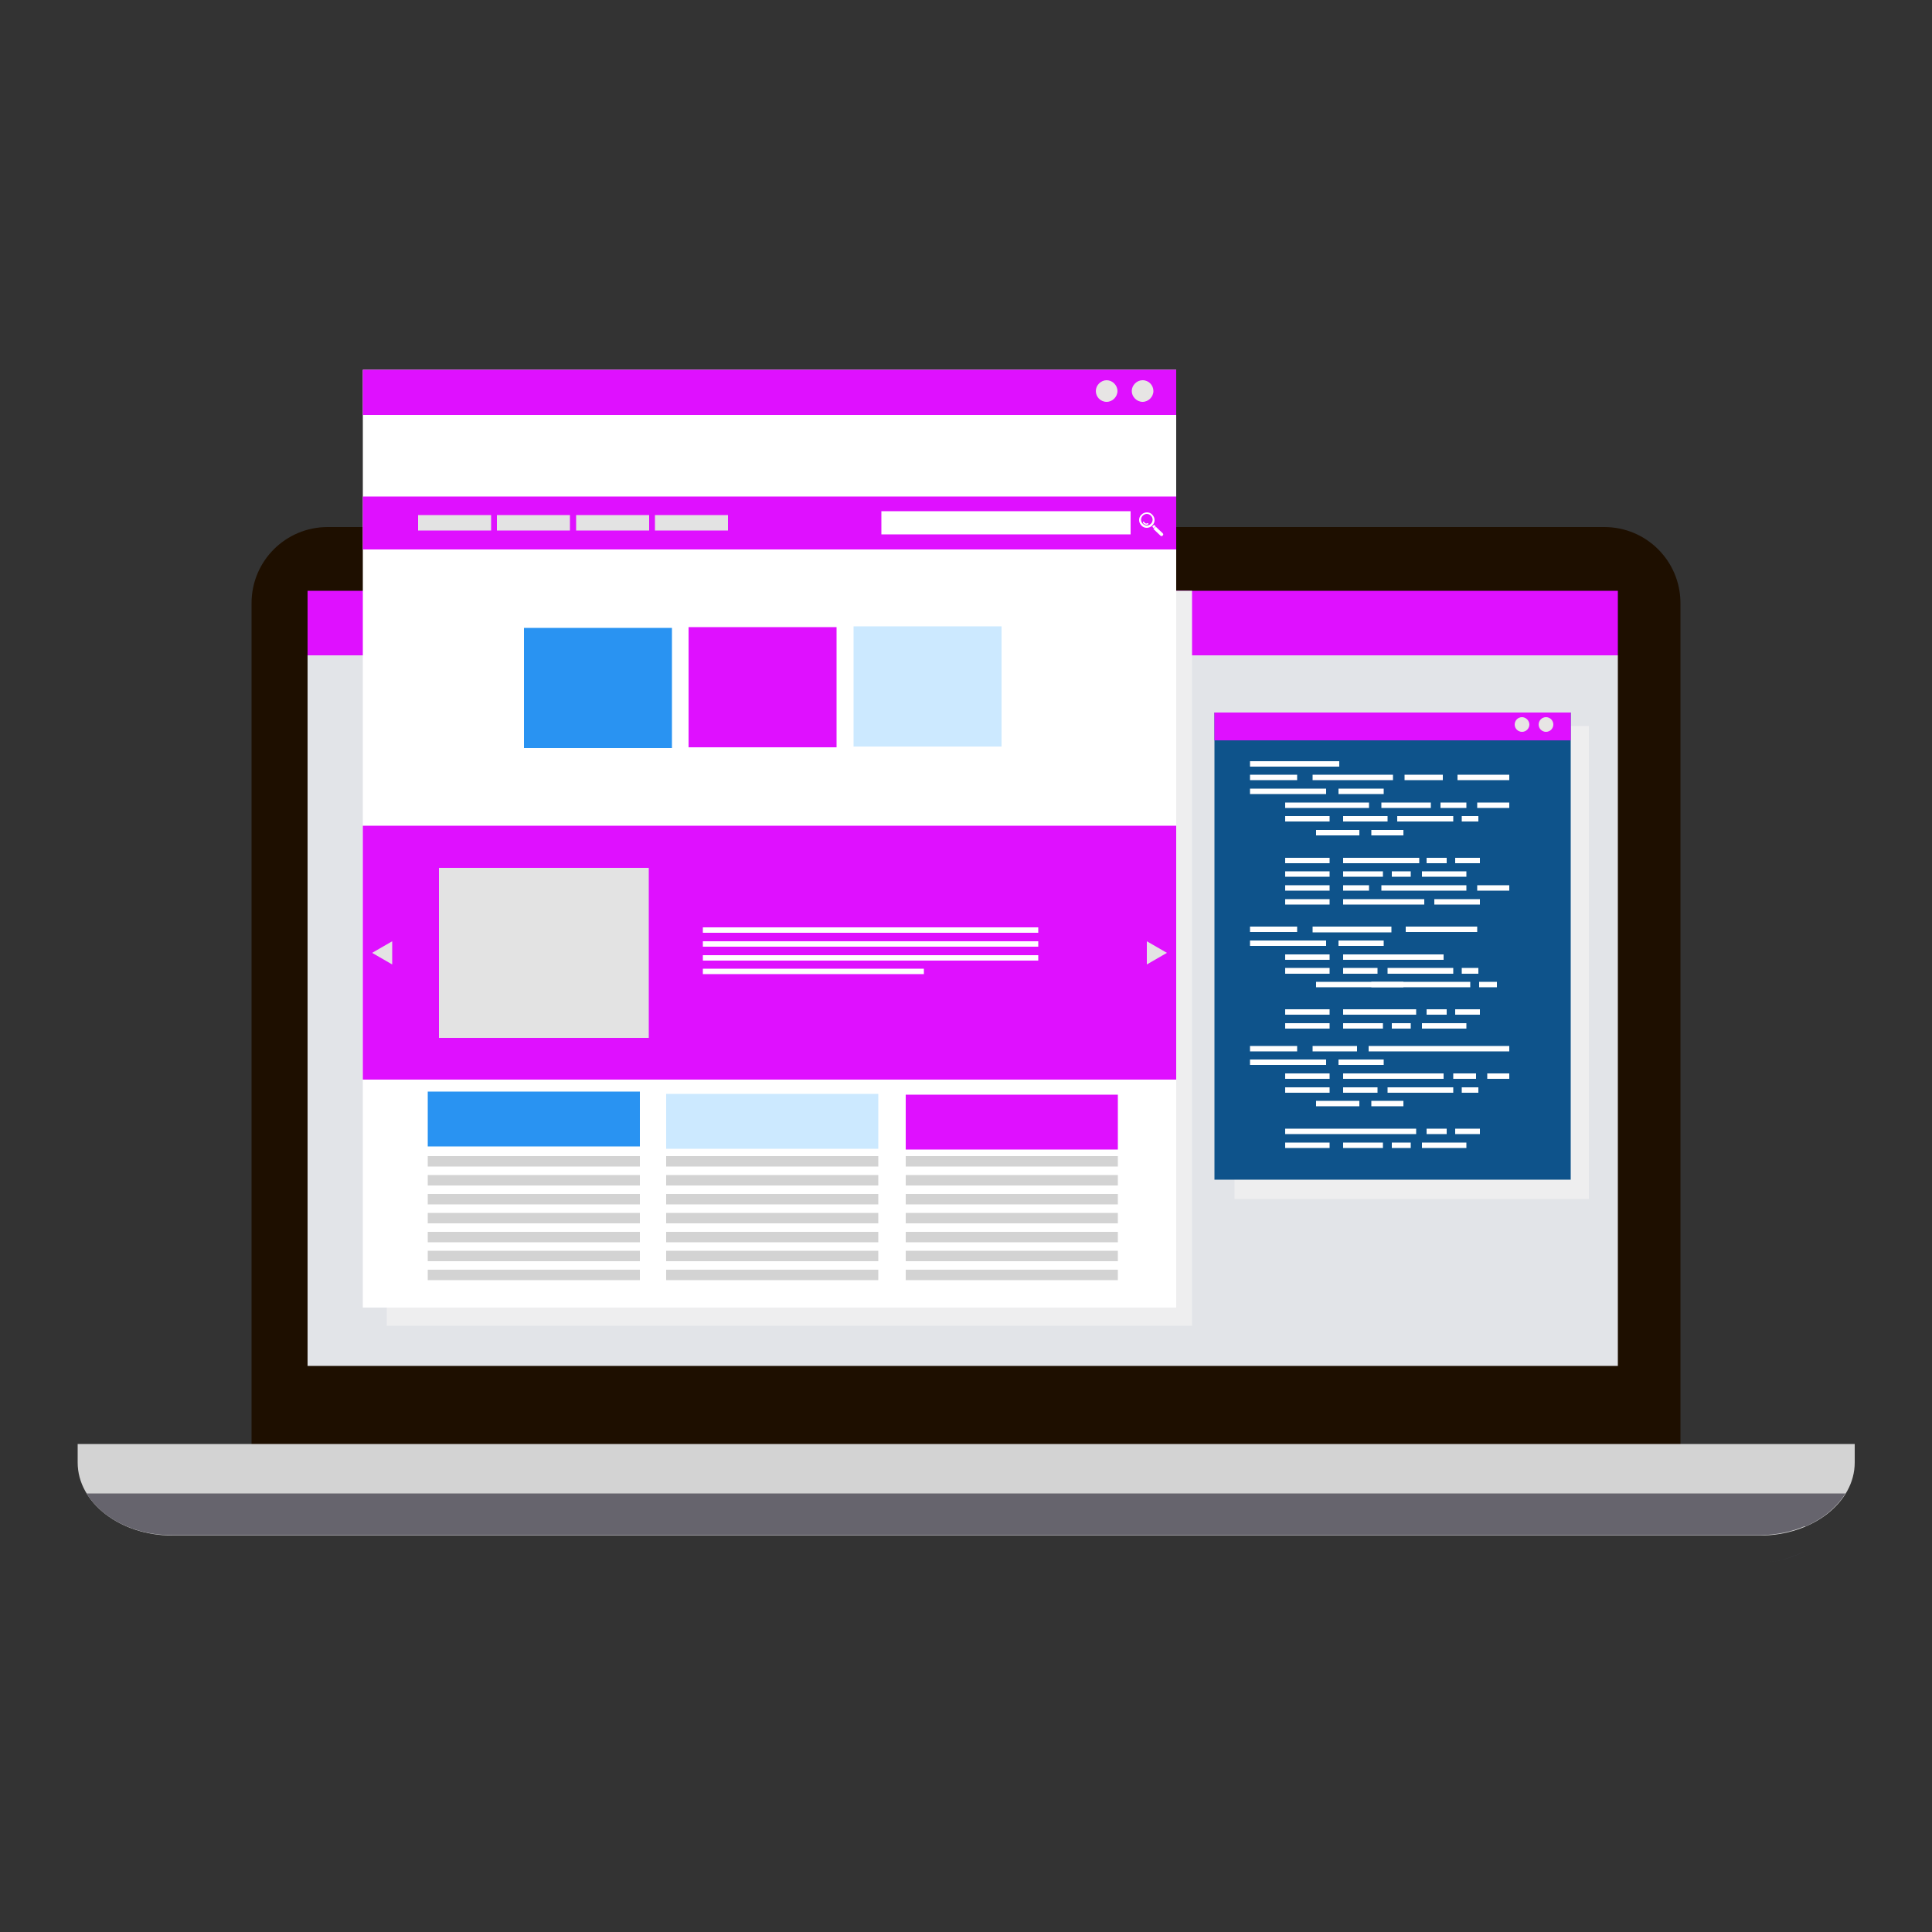 <svg xmlns="http://www.w3.org/2000/svg" xmlns:xlink="http://www.w3.org/1999/xlink" version="1.1" x="0px" y="0px" viewBox="0 0 500 500" style="enable-background:new 0 0 500 500;" xml:space="preserve">
<rect x="0" y="0" width="500" height="500" fill="#333333" stroke="none"/>
<style xmlns="http://www.w3.org/2000/svg" type="text/css">
	.st0{fill-rule:evenodd;clip-rule:evenodd;fill:#1E0F00;}
	.st1{fill-rule:evenodd;clip-rule:evenodd;fill:#D3D3D3;}
	.st2{fill-rule:evenodd;clip-rule:evenodd;fill:#E2E4E8;}
	.st3{fill-rule:evenodd;clip-rule:evenodd;fill:#EEEEEF;}
	.st4{fill-rule:evenodd;clip-rule:evenodd;fill:#df10ff;}
	.st5{fill-rule:evenodd;clip-rule:evenodd;fill:#535671;}
	.st6{fill-rule:evenodd;clip-rule:evenodd;fill:#66646D;}
	.st7{fill-rule:evenodd;clip-rule:evenodd;fill:#0E538B;}
	.st8{fill-rule:evenodd;clip-rule:evenodd;fill:#FFFFFF;}
	.st9{fill-rule:evenodd;clip-rule:evenodd;fill:#E7E5E4;}
	.st10{fill-rule:evenodd;clip-rule:evenodd;fill:#E3E3E3;}
	.st11{fill-rule:evenodd;clip-rule:evenodd;fill:#2993F2;}
	.st12{fill-rule:evenodd;clip-rule:evenodd;fill:#CCE9FF;}
</style>
<g xmlns="http://www.w3.org/2000/svg" id="BACKGROUND">
</g>
<g xmlns="http://www.w3.org/2000/svg" id="OBJECTS">
	<g>
		<path class="st0" d="M434.9,375.2c0,10.9-8.8,19.7-19.7,19.7H84.8c-10.9,0-19.7-8.8-19.7-19.7V156.1c0-10.9,8.8-19.7,19.7-19.7    h330.4c10.9,0,19.7,8.8,19.7,19.7V375.2z"/>
		<path class="st1" d="M20.1,373.7v4.8c0,10.4,11,18.9,24.5,18.9h410.9c13.5,0,24.5-8.5,24.5-18.9v-4.8H20.1z"/>
		<polygon class="st2" points="79.6,152.9 79.6,353.5 418.7,353.5 418.7,169.6 79.6,169.6   "/>
		<rect x="319.5" y="187.9" class="st3" width="91.7" height="122.4"/>
		<rect x="79.6" y="152.9" class="st4" width="339.1" height="16.7"/>
		<rect x="100.1" y="152.9" class="st3" width="208.4" height="190.2"/>
		<path class="st5" d="M455.5,404.3C455.5,404.3,455.5,404.3,455.5,404.3L455.5,404.3C455.5,404.3,455.5,404.3,455.5,404.3    L455.5,404.3z M44.4,404.3L44.4,404.3L44.4,404.3L44.4,404.3L44.4,404.3L44.4,404.3z M455.6,404.3L455.6,404.3    C455.6,404.3,455.6,404.3,455.6,404.3C455.6,404.3,455.6,404.3,455.6,404.3L455.6,404.3z M455.8,404.3L455.8,404.3    C455.7,404.3,455.7,404.3,455.8,404.3C455.7,404.3,455.7,404.3,455.8,404.3L455.8,404.3z M455.9,404.3L455.9,404.3    C455.8,404.3,455.8,404.3,455.9,404.3C455.8,404.3,455.8,404.3,455.9,404.3L455.9,404.3z M467.1,401.4L467.1,401.4    c-3.4,1.8-7.2,2.9-11.2,2.9C459.9,404.3,463.8,403.2,467.1,401.4L467.1,401.4z M467.2,401.3L467.2,401.3    C467.2,401.4,467.2,401.4,467.2,401.3C467.2,401.4,467.2,401.4,467.2,401.3L467.2,401.3z M467.3,401.3L467.3,401.3    c0,0-0.1,0-0.1,0.1C467.2,401.3,467.3,401.3,467.3,401.3L467.3,401.3z M467.4,401.2L467.4,401.2    C467.4,401.3,467.3,401.3,467.4,401.2C467.3,401.3,467.4,401.3,467.4,401.2L467.4,401.2z M467.5,401.2L467.5,401.2    C467.4,401.2,467.4,401.2,467.5,401.2C467.4,401.2,467.4,401.2,467.5,401.2L467.5,401.2z M467.6,401.1L467.6,401.1    C467.5,401.1,467.5,401.2,467.6,401.1C467.5,401.2,467.5,401.1,467.6,401.1L467.6,401.1z M467.6,401.1L467.6,401.1    C467.6,401.1,467.6,401.1,467.6,401.1C467.6,401.1,467.6,401.1,467.6,401.1z"/>
		<path class="st6" d="M477.6,386.5H22.4c3.9,6.4,12.3,10.8,22,10.8h0c0,0,0.1,0,0.1,0h410.9c0,0,0,0,0,0c0,0,0.1,0,0.1,0    c0,0,0,0,0,0c0,0,0,0,0.1,0c0,0,0.1,0,0.1,0c0,0,0,0,0,0c0,0,0,0,0.1,0c0,0,0,0,0,0c4.1-0.1,7.9-0.9,11.2-2.3c0,0,0,0,0,0    c0,0,0,0,0.1,0c0,0,0,0,0,0c0,0,0.1,0,0.1,0c0,0,0,0,0,0c0,0,0,0,0,0c0,0,0,0,0,0c0,0,0,0,0,0c0,0,0,0,0.1,0c0,0,0,0,0,0    c0,0,0,0,0.1,0c0,0,0,0,0,0C472,392.9,475.4,390,477.6,386.5z"/>
		<g>
			<rect x="314.3" y="184.4" class="st7" width="92.2" height="120.9"/>
			<g>
				<rect x="323.5" y="197" class="st8" width="23.1" height="1.4"/>
				<rect x="323.5" y="200.5" class="st8" width="12.2" height="1.4"/>
				<rect x="323.5" y="204.1" class="st8" width="19.7" height="1.4"/>
				<rect x="332.6" y="211.2" class="st8" width="11.5" height="1.4"/>
				<rect x="340.6" y="214.8" class="st8" width="11.2" height="1.4"/>
				<rect x="339.7" y="200.5" class="st8" width="20.8" height="1.4"/>
				<rect x="363.5" y="200.5" class="st8" width="9.9" height="1.4"/>
				<rect x="377.2" y="200.5" class="st8" width="13.4" height="1.4"/>
				<rect x="346.4" y="204.1" class="st8" width="11.7" height="1.4"/>
				<polygon class="st8" points="344.1,207.7 341.9,207.7 332.6,207.7 332.6,209.1 341.9,209.1 344.1,209.1 354.3,209.1       354.3,207.7     "/>
				<rect x="347.6" y="211.2" class="st8" width="11.5" height="1.4"/>
				<rect x="357.5" y="207.7" class="st8" width="12.8" height="1.4"/>
				<rect x="372.8" y="207.7" class="st8" width="6.7" height="1.4"/>
				<rect x="382.3" y="207.7" class="st8" width="8.3" height="1.4"/>
				<rect x="361.6" y="211.2" class="st8" width="14.5" height="1.4"/>
				<rect x="378.3" y="211.2" class="st8" width="4.3" height="1.4"/>
				<rect x="354.9" y="214.8" class="st8" width="8.3" height="1.4"/>
				<rect x="332.6" y="222" class="st8" width="11.5" height="1.4"/>
				<rect x="332.6" y="225.5" class="st8" width="11.5" height="1.4"/>
				<rect x="347.6" y="225.5" class="st8" width="10.3" height="1.4"/>
				<polygon class="st8" points="359.1,222 357.5,222 347.6,222 347.6,223.4 357.5,223.4 359.1,223.4 367.3,223.4 367.3,222     "/>
				<rect x="369.2" y="222" class="st8" width="5.2" height="1.4"/>
				<rect x="376.6" y="222" class="st8" width="6.4" height="1.4"/>
				<rect x="368" y="225.5" class="st8" width="11.5" height="1.4"/>
				<rect x="332.6" y="229.1" class="st8" width="11.5" height="1.4"/>
				<rect x="332.6" y="232.7" class="st8" width="11.5" height="1.4"/>
				<rect x="347.6" y="229.1" class="st8" width="6.7" height="1.4"/>
				<rect x="347.6" y="232.7" class="st8" width="21" height="1.4"/>
				<polygon class="st8" points="370.2,229.1 365,229.1 357.5,229.1 357.5,230.5 365,230.5 370.2,230.5 379.5,230.5 379.5,229.1           "/>
				<rect x="382.3" y="229.1" class="st8" width="8.3" height="1.4"/>
				<rect x="371.2" y="232.7" class="st8" width="11.8" height="1.4"/>
				<rect x="360.2" y="225.5" class="st8" width="4.9" height="1.4"/>
				<rect x="323.5" y="239.8" class="st8" width="12.2" height="1.4"/>
				<rect x="323.5" y="243.4" class="st8" width="19.7" height="1.4"/>
				<rect x="332.6" y="247" class="st8" width="11.5" height="1.4"/>
				<rect x="332.6" y="250.5" class="st8" width="11.5" height="1.5"/>
				<polygon class="st8" points="356.4,239.8 354.2,239.8 339.7,239.8 339.7,241.3 354.2,241.3 356.4,241.3 360.1,241.3       360.1,239.8     "/>
				<rect x="363.8" y="239.8" class="st8" width="18.5" height="1.4"/>
				<rect x="346.4" y="243.4" class="st8" width="11.7" height="1.4"/>
				<rect x="347.6" y="250.5" class="st8" width="8.9" height="1.5"/>
				<polygon class="st8" points="365.3,247 363.8,247 347.6,247 347.6,248.4 363.8,248.4 365.3,248.4 373.6,248.4 373.6,247     "/>
				<rect x="359.1" y="250.5" class="st8" width="17" height="1.5"/>
				<rect x="378.3" y="250.5" class="st8" width="4.3" height="1.5"/>
				<rect x="354.9" y="254.1" class="st8" width="8.3" height="1.4"/>
				<polygon class="st8" points="351.7,254.1 348.7,254.1 340.6,254.1 340.6,255.5 348.7,255.5 351.7,255.5 380.5,255.5       380.5,254.1     "/>
				<rect x="382.8" y="254.1" class="st8" width="4.6" height="1.4"/>
				<rect x="332.6" y="261.2" class="st8" width="11.5" height="1.4"/>
				<rect x="332.6" y="264.8" class="st8" width="11.5" height="1.4"/>
				<rect x="347.6" y="261.2" class="st8" width="18.9" height="1.4"/>
				<rect x="347.6" y="264.8" class="st8" width="10.3" height="1.4"/>
				<rect x="369.2" y="261.2" class="st8" width="5.2" height="1.4"/>
				<rect x="376.6" y="261.2" class="st8" width="6.4" height="1.4"/>
				<rect x="368" y="264.8" class="st8" width="11.5" height="1.4"/>
				<rect x="360.2" y="264.8" class="st8" width="4.9" height="1.4"/>
				<rect x="323.5" y="270.7" class="st8" width="12.2" height="1.4"/>
				<rect x="323.5" y="274.2" class="st8" width="19.7" height="1.4"/>
				<rect x="332.6" y="277.8" class="st8" width="11.5" height="1.4"/>
				<rect x="332.6" y="281.4" class="st8" width="11.5" height="1.4"/>
				<rect x="340.6" y="284.9" class="st8" width="11.2" height="1.4"/>
				<rect x="339.7" y="270.7" class="st8" width="11.5" height="1.4"/>
				<polygon class="st8" points="366.3,270.7 363.8,270.7 354.2,270.7 354.2,272.1 363.8,272.1 366.3,272.1 390.6,272.1       390.6,270.7     "/>
				<rect x="346.4" y="274.2" class="st8" width="11.7" height="1.4"/>
				<rect x="347.6" y="281.4" class="st8" width="8.9" height="1.4"/>
				<polygon class="st8" points="365,277.8 363.8,277.8 347.6,277.8 347.6,279.2 363.8,279.2 365,279.2 373.6,279.2 373.6,277.8           "/>
				<rect x="376.1" y="277.8" class="st8" width="5.9" height="1.4"/>
				<rect x="384.9" y="277.8" class="st8" width="5.7" height="1.4"/>
				<rect x="359.1" y="281.4" class="st8" width="17" height="1.4"/>
				<rect x="378.3" y="281.4" class="st8" width="4.3" height="1.4"/>
				<rect x="354.9" y="284.9" class="st8" width="8.3" height="1.4"/>
				<rect x="332.6" y="295.7" class="st8" width="11.5" height="1.4"/>
				<polygon class="st8" points="344.1,292.1 339.9,292.1 332.6,292.1 332.6,293.5 339.9,293.5 344.1,293.5 366.5,293.5       366.5,292.1     "/>
				<rect x="347.6" y="295.7" class="st8" width="10.3" height="1.4"/>
				<rect x="369.2" y="292.1" class="st8" width="5.2" height="1.4"/>
				<rect x="376.6" y="292.1" class="st8" width="6.4" height="1.4"/>
				<rect x="368" y="295.7" class="st8" width="11.5" height="1.4"/>
				<rect x="360.2" y="295.7" class="st8" width="4.9" height="1.4"/>
			</g>
			<rect x="314.3" y="184.4" class="st4" width="92.2" height="7.2"/>
			<path class="st9" d="M402,187.5c0,1-0.8,1.9-1.9,1.9c-1,0-1.9-0.8-1.9-1.9c0-1,0.8-1.9,1.9-1.9C401.2,185.6,402,186.5,402,187.5z     "/>
			<path class="st9" d="M395.8,187.5c0,1-0.8,1.9-1.9,1.9c-1,0-1.9-0.8-1.9-1.9c0-1,0.8-1.9,1.9-1.9     C394.9,185.6,395.8,186.5,395.8,187.5z"/>
		</g>
		<g>
			<rect x="93.9" y="95.7" class="st8" width="210.5" height="242.7"/>
			<rect x="93.9" y="95.7" class="st4" width="210.5" height="11.7"/>
			<path class="st9" d="M298.5,101.2c0,1.5-1.3,2.8-2.8,2.8c-1.5,0-2.8-1.3-2.8-2.8c0-1.5,1.3-2.8,2.8-2.8     C297.3,98.4,298.5,99.7,298.5,101.2z"/>
			<path class="st9" d="M289.2,101.2c0,1.5-1.3,2.8-2.8,2.8c-1.6,0-2.8-1.3-2.8-2.8c0-1.5,1.3-2.8,2.8-2.8     C287.9,98.4,289.2,99.7,289.2,101.2z"/>
			<rect x="93.9" y="128.5" class="st4" width="210.5" height="13.7"/>
			<rect x="228.1" y="132.3" class="st8" width="64.5" height="6"/>
			<g>
				<rect x="108.2" y="133.3" class="st10" width="18.9" height="4"/>
				<rect x="128.6" y="133.3" class="st10" width="18.9" height="4"/>
				<rect x="149.1" y="133.3" class="st10" width="18.9" height="4"/>
				<rect x="169.5" y="133.3" class="st10" width="18.9" height="4"/>
			</g>
			<rect x="135.6" y="162.5" class="st11" width="38.3" height="31.1"/>
			<path class="st8" d="M296.8,133c-0.8,0-1.5,0.7-1.5,1.5c0,0.8,0.7,1.5,1.5,1.5c0.8,0,1.5-0.7,1.5-1.5     C298.3,133.7,297.6,133,296.8,133L296.8,133z M295.4,133.2L295.4,133.2c0.8-0.8,2.1-0.8,2.8,0c0.8,0.8,0.8,2,0,2.8     c-0.8,0.8-2.1,0.8-2.8,0C294.6,135.2,294.6,133.9,295.4,133.2z"/>
			<path class="st8" d="M298.6,136.7l-0.4-0.4c0.1-0.1,0.2-0.1,0.2-0.2c0.1-0.1,0.2-0.2,0.2-0.3l0.5,0.4L298.6,136.7z"/>
			<path class="st8" d="M300.9,138c0.2,0.2,0.2,0.4,0,0.6c-0.2,0.2-0.4,0.2-0.6,0l-1.8-1.7l0.6-0.6L300.9,138z"/>
			<path class="st8" d="M296.7,135.8c0.1,0,0.3,0,0.4-0.1h0c0.1,0,0.1-0.1,0.1-0.2c0-0.1-0.1-0.1-0.2-0.1c-0.1,0-0.2,0.1-0.3,0.1     c-0.3,0-0.5-0.2-0.6-0.4c0-0.1-0.1-0.1-0.2-0.1c-0.1,0-0.1,0.1-0.1,0.2C295.9,135.6,296.3,135.8,296.7,135.8L296.7,135.8z"/>
			<rect x="178.2" y="162.3" class="st4" width="38.3" height="31.1"/>
			<rect x="220.9" y="162.1" class="st12" width="38.3" height="31.1"/>
			<rect x="110.7" y="299.2" class="st1" width="54.9" height="2.7"/>
			<rect x="110.7" y="304.1" class="st1" width="54.9" height="2.7"/>
			<rect x="110.7" y="309" class="st1" width="54.9" height="2.7"/>
			<rect x="110.7" y="313.9" class="st1" width="54.9" height="2.7"/>
			<rect x="110.7" y="318.8" class="st1" width="54.9" height="2.7"/>
			<rect x="110.7" y="323.7" class="st1" width="54.9" height="2.7"/>
			<rect x="110.7" y="328.6" class="st1" width="54.9" height="2.7"/>
			<rect x="172.4" y="299.2" class="st1" width="54.9" height="2.7"/>
			<rect x="172.4" y="304.1" class="st1" width="54.9" height="2.7"/>
			<rect x="172.4" y="309" class="st1" width="54.9" height="2.7"/>
			<rect x="172.4" y="313.9" class="st1" width="54.9" height="2.7"/>
			<rect x="172.4" y="318.8" class="st1" width="54.9" height="2.7"/>
			<rect x="172.4" y="323.7" class="st1" width="54.9" height="2.7"/>
			<rect x="172.4" y="328.6" class="st1" width="54.9" height="2.7"/>
			<rect x="234.4" y="299.2" class="st1" width="54.9" height="2.7"/>
			<rect x="234.4" y="304.1" class="st1" width="54.9" height="2.7"/>
			<rect x="234.4" y="309" class="st1" width="54.9" height="2.7"/>
			<rect x="234.4" y="313.9" class="st1" width="54.9" height="2.7"/>
			<rect x="234.4" y="318.8" class="st1" width="54.9" height="2.7"/>
			<rect x="234.4" y="323.7" class="st1" width="54.9" height="2.7"/>
			<rect x="234.4" y="328.6" class="st1" width="54.9" height="2.7"/>
			<rect x="93.9" y="213.7" class="st4" width="210.5" height="65.7"/>
			<rect x="113.6" y="224.6" class="st10" width="54.3" height="44"/>
			<rect x="181.9" y="240" class="st8" width="86.8" height="1.4"/>
			<rect x="181.9" y="243.6" class="st8" width="86.8" height="1.4"/>
			<rect x="181.9" y="247.2" class="st8" width="86.8" height="1.4"/>
			<rect x="181.9" y="250.7" class="st8" width="57.2" height="1.4"/>
			<g>
				<polygon class="st10" points="96.3,246.6 98.9,245.1 101.5,243.6 101.5,246.6 101.5,249.6 98.9,248.1     "/>
				<polygon class="st10" points="302,246.6 299.4,245.1 296.8,243.6 296.8,246.6 296.8,249.6 299.4,248.1     "/>
			</g>
			<rect x="110.7" y="282.5" class="st11" width="54.9" height="14.2"/>
			<rect x="172.4" y="283.1" class="st12" width="54.9" height="14.2"/>
			<rect x="234.4" y="283.3" class="st4" width="54.9" height="14.2"/>
		</g>
	</g>
</g>
<g xmlns="http://www.w3.org/2000/svg" id="DESIGNED_BY_FREEPIK">
</g>
</svg>